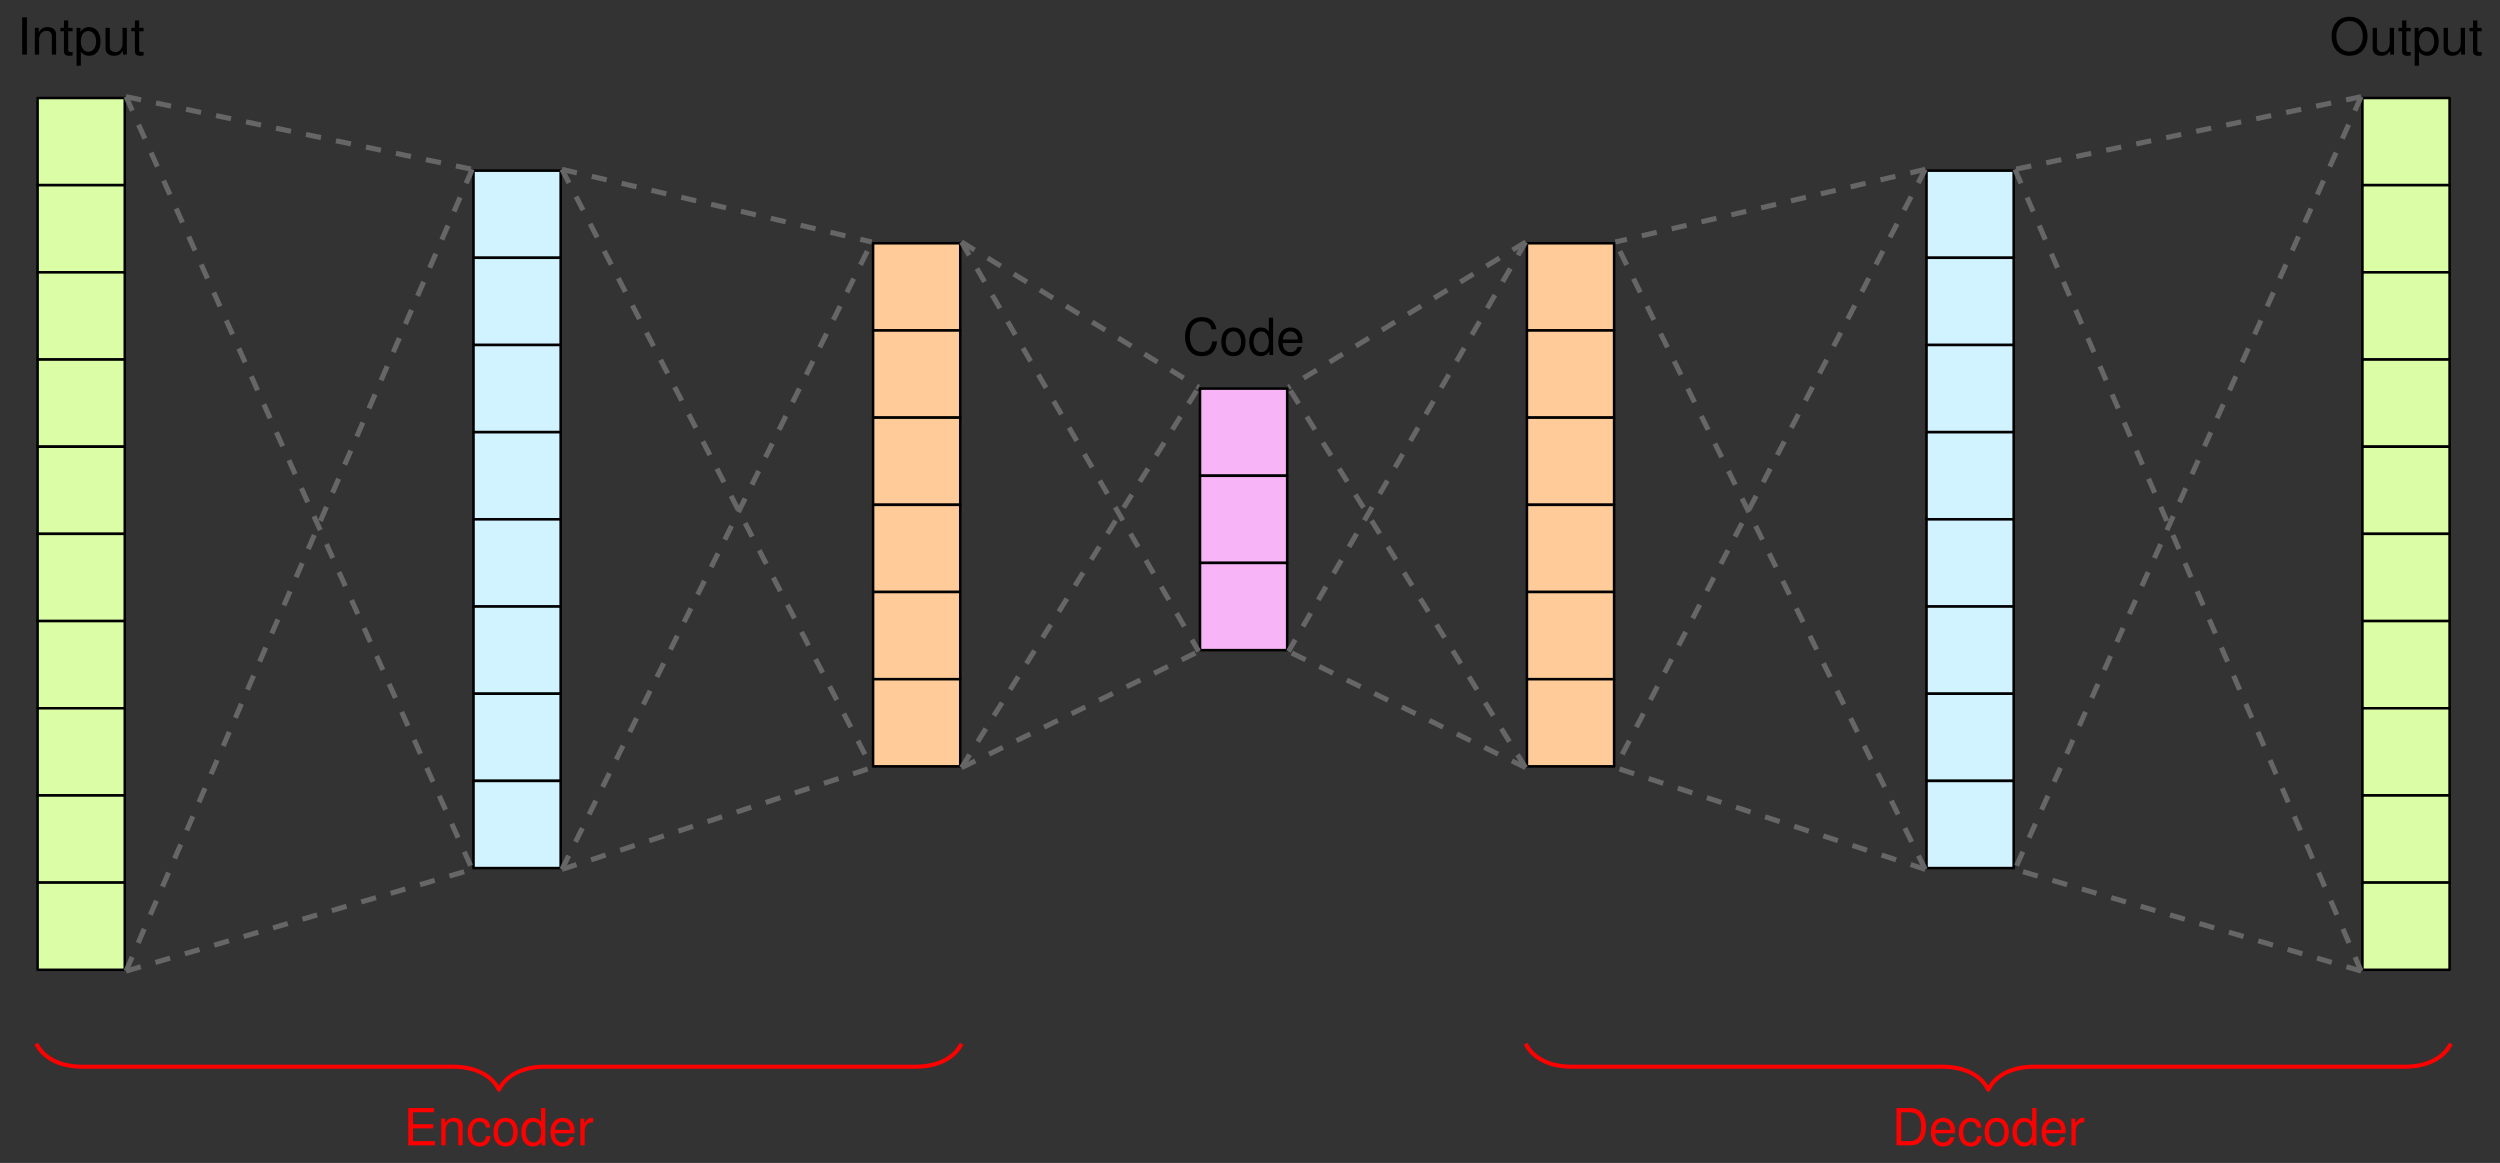 <?xml version="1.0" encoding="UTF-8" standalone="no"?>
<!-- Created with Inkscape (http://www.inkscape.org/) -->

<svg
   version="1.1"
   id="svg1"
   width="650.135"
   height="302.425"
   viewBox="0 0 650.135 302.425"
   xmlns="http://www.w3.org/2000/svg"
   xmlns:svg="http://www.w3.org/2000/svg">
  <rect x="0" y="0" width="650.135" height="302.425" fill="#333333" stroke="none"/>
  <defs
     id="defs1" />
  <g
     id="g1">
    <path
       id="path1"
       d="M 8.504,-25.512 H 25.512 V -8.504 H 8.504 Z"
       style="fill:#f7b4f7;fill-opacity:1;fill-rule:nonzero;stroke:#000000;stroke-width:0.498;stroke-linecap:butt;stroke-linejoin:round;stroke-miterlimit:10;stroke-dasharray:none;stroke-opacity:1"
       transform="matrix(1.333,0,0,-1.333,300.729,89.717)" />
    <path
       id="path2"
       d="M 8.504,-42.52 H 25.512 v 17.008 H 8.504 Z"
       style="fill:#f7b4f7;fill-opacity:1;fill-rule:nonzero;stroke:#000000;stroke-width:0.498;stroke-linecap:butt;stroke-linejoin:round;stroke-miterlimit:10;stroke-dasharray:none;stroke-opacity:1"
       transform="matrix(1.333,0,0,-1.333,300.729,89.717)" />
    <path
       id="path3"
       d="M 8.504,-59.528 H 25.512 V -42.52 H 8.504 Z"
       style="fill:#f7b4f7;fill-opacity:1;fill-rule:nonzero;stroke:#000000;stroke-width:0.498;stroke-linecap:butt;stroke-linejoin:round;stroke-miterlimit:10;stroke-dasharray:none;stroke-opacity:1"
       transform="matrix(1.333,0,0,-1.333,300.729,89.717)" />
    <path
       id="path4"
       d="M 72.284,2.835 H 89.292 V 19.843 H 72.284 Z"
       style="fill:#ffcc99;fill-opacity:1;fill-rule:nonzero;stroke:#000000;stroke-width:0.498;stroke-linecap:butt;stroke-linejoin:round;stroke-miterlimit:10;stroke-dasharray:none;stroke-opacity:1"
       transform="matrix(1.333,0,0,-1.333,300.729,89.717)" />
    <path
       id="path5"
       d="M 72.284,-14.173 H 89.292 V 2.835 H 72.284 Z"
       style="fill:#ffcc99;fill-opacity:1;fill-rule:nonzero;stroke:#000000;stroke-width:0.498;stroke-linecap:butt;stroke-linejoin:round;stroke-miterlimit:10;stroke-dasharray:none;stroke-opacity:1"
       transform="matrix(1.333,0,0,-1.333,300.729,89.717)" />
    <path
       id="path6"
       d="M 72.284,-31.181 H 89.292 V -14.173 H 72.284 Z"
       style="fill:#ffcc99;fill-opacity:1;fill-rule:nonzero;stroke:#000000;stroke-width:0.498;stroke-linecap:butt;stroke-linejoin:round;stroke-miterlimit:10;stroke-dasharray:none;stroke-opacity:1"
       transform="matrix(1.333,0,0,-1.333,300.729,89.717)" />
    <path
       id="path7"
       d="m 72.284,-48.19 h 17.008 v 17.008 H 72.284 Z"
       style="fill:#ffcc99;fill-opacity:1;fill-rule:nonzero;stroke:#000000;stroke-width:0.498;stroke-linecap:butt;stroke-linejoin:round;stroke-miterlimit:10;stroke-dasharray:none;stroke-opacity:1"
       transform="matrix(1.333,0,0,-1.333,300.729,89.717)" />
    <path
       id="path8"
       d="m 72.284,-65.198 h 17.008 v 17.008 H 72.284 Z"
       style="fill:#ffcc99;fill-opacity:1;fill-rule:nonzero;stroke:#000000;stroke-width:0.498;stroke-linecap:butt;stroke-linejoin:round;stroke-miterlimit:10;stroke-dasharray:none;stroke-opacity:1"
       transform="matrix(1.333,0,0,-1.333,300.729,89.717)" />
    <path
       id="path9"
       d="m 72.284,-82.206 h 17.008 v 17.008 H 72.284 Z"
       style="fill:#ffcc99;fill-opacity:1;fill-rule:nonzero;stroke:#000000;stroke-width:0.498;stroke-linecap:butt;stroke-linejoin:round;stroke-miterlimit:10;stroke-dasharray:none;stroke-opacity:1"
       transform="matrix(1.333,0,0,-1.333,300.729,89.717)" />
    <path
       id="path10"
       d="m 150.238,17.008 h 17.008 v 17.008 h -17.008 z"
       style="fill:#d1f3ff;fill-opacity:1;fill-rule:nonzero;stroke:#000000;stroke-width:0.498;stroke-linecap:butt;stroke-linejoin:round;stroke-miterlimit:10;stroke-dasharray:none;stroke-opacity:1"
       transform="matrix(1.333,0,0,-1.333,300.729,89.717)" />
    <path
       id="path11"
       d="m 150.238,0 h 17.008 v 17.008 h -17.008 z"
       style="fill:#d1f3ff;fill-opacity:1;fill-rule:nonzero;stroke:#000000;stroke-width:0.498;stroke-linecap:butt;stroke-linejoin:round;stroke-miterlimit:10;stroke-dasharray:none;stroke-opacity:1"
       transform="matrix(1.333,0,0,-1.333,300.729,89.717)" />
    <path
       id="path12"
       d="m 150.238,-17.008 h 17.008 V 0 h -17.008 z"
       style="fill:#d1f3ff;fill-opacity:1;fill-rule:nonzero;stroke:#000000;stroke-width:0.498;stroke-linecap:butt;stroke-linejoin:round;stroke-miterlimit:10;stroke-dasharray:none;stroke-opacity:1"
       transform="matrix(1.333,0,0,-1.333,300.729,89.717)" />
    <path
       id="path13"
       d="m 150.238,-34.016 h 17.008 v 17.008 h -17.008 z"
       style="fill:#d1f3ff;fill-opacity:1;fill-rule:nonzero;stroke:#000000;stroke-width:0.498;stroke-linecap:butt;stroke-linejoin:round;stroke-miterlimit:10;stroke-dasharray:none;stroke-opacity:1"
       transform="matrix(1.333,0,0,-1.333,300.729,89.717)" />
    <path
       id="path14"
       d="m 150.238,-51.024 h 17.008 v 17.008 h -17.008 z"
       style="fill:#d1f3ff;fill-opacity:1;fill-rule:nonzero;stroke:#000000;stroke-width:0.498;stroke-linecap:butt;stroke-linejoin:round;stroke-miterlimit:10;stroke-dasharray:none;stroke-opacity:1"
       transform="matrix(1.333,0,0,-1.333,300.729,89.717)" />
    <path
       id="path15"
       d="m 150.238,-68.032 h 17.008 v 17.008 h -17.008 z"
       style="fill:#d1f3ff;fill-opacity:1;fill-rule:nonzero;stroke:#000000;stroke-width:0.498;stroke-linecap:butt;stroke-linejoin:round;stroke-miterlimit:10;stroke-dasharray:none;stroke-opacity:1"
       transform="matrix(1.333,0,0,-1.333,300.729,89.717)" />
    <path
       id="path16"
       d="m 150.238,-85.04 h 17.008 v 17.008 h -17.008 z"
       style="fill:#d1f3ff;fill-opacity:1;fill-rule:nonzero;stroke:#000000;stroke-width:0.498;stroke-linecap:butt;stroke-linejoin:round;stroke-miterlimit:10;stroke-dasharray:none;stroke-opacity:1"
       transform="matrix(1.333,0,0,-1.333,300.729,89.717)" />
    <path
       id="path17"
       d="m 150.238,-102.048 h 17.008 v 17.008 h -17.008 z"
       style="fill:#d1f3ff;fill-opacity:1;fill-rule:nonzero;stroke:#000000;stroke-width:0.498;stroke-linecap:butt;stroke-linejoin:round;stroke-miterlimit:10;stroke-dasharray:none;stroke-opacity:1"
       transform="matrix(1.333,0,0,-1.333,300.729,89.717)" />
    <path
       id="path18"
       d="m 235.279,31.181 h 17.008 v 17.008 h -17.008 z"
       style="fill:#dbfda6;fill-opacity:1;fill-rule:nonzero;stroke:#000000;stroke-width:0.498;stroke-linecap:butt;stroke-linejoin:round;stroke-miterlimit:10;stroke-dasharray:none;stroke-opacity:1"
       transform="matrix(1.333,0,0,-1.333,300.729,89.717)" />
    <path
       id="path19"
       d="m 235.279,14.173 h 17.008 v 17.008 h -17.008 z"
       style="fill:#dbfda6;fill-opacity:1;fill-rule:nonzero;stroke:#000000;stroke-width:0.498;stroke-linecap:butt;stroke-linejoin:round;stroke-miterlimit:10;stroke-dasharray:none;stroke-opacity:1"
       transform="matrix(1.333,0,0,-1.333,300.729,89.717)" />
    <path
       id="path20"
       d="m 235.279,-2.835 h 17.008 v 17.008 h -17.008 z"
       style="fill:#dbfda6;fill-opacity:1;fill-rule:nonzero;stroke:#000000;stroke-width:0.498;stroke-linecap:butt;stroke-linejoin:round;stroke-miterlimit:10;stroke-dasharray:none;stroke-opacity:1"
       transform="matrix(1.333,0,0,-1.333,300.729,89.717)" />
    <path
       id="path21"
       d="m 235.279,-19.843 h 17.008 v 17.008 h -17.008 z"
       style="fill:#dbfda6;fill-opacity:1;fill-rule:nonzero;stroke:#000000;stroke-width:0.498;stroke-linecap:butt;stroke-linejoin:round;stroke-miterlimit:10;stroke-dasharray:none;stroke-opacity:1"
       transform="matrix(1.333,0,0,-1.333,300.729,89.717)" />
    <path
       id="path22"
       d="m 235.279,-36.851 h 17.008 v 17.008 h -17.008 z"
       style="fill:#dbfda6;fill-opacity:1;fill-rule:nonzero;stroke:#000000;stroke-width:0.498;stroke-linecap:butt;stroke-linejoin:round;stroke-miterlimit:10;stroke-dasharray:none;stroke-opacity:1"
       transform="matrix(1.333,0,0,-1.333,300.729,89.717)" />
    <path
       id="path23"
       d="m 235.279,-53.859 h 17.008 v 17.008 h -17.008 z"
       style="fill:#dbfda6;fill-opacity:1;fill-rule:nonzero;stroke:#000000;stroke-width:0.498;stroke-linecap:butt;stroke-linejoin:round;stroke-miterlimit:10;stroke-dasharray:none;stroke-opacity:1"
       transform="matrix(1.333,0,0,-1.333,300.729,89.717)" />
    <path
       id="path24"
       d="m 235.279,-70.867 h 17.008 v 17.008 h -17.008 z"
       style="fill:#dbfda6;fill-opacity:1;fill-rule:nonzero;stroke:#000000;stroke-width:0.498;stroke-linecap:butt;stroke-linejoin:round;stroke-miterlimit:10;stroke-dasharray:none;stroke-opacity:1"
       transform="matrix(1.333,0,0,-1.333,300.729,89.717)" />
    <path
       id="path25"
       d="m 235.279,-87.875 h 17.008 v 17.008 h -17.008 z"
       style="fill:#dbfda6;fill-opacity:1;fill-rule:nonzero;stroke:#000000;stroke-width:0.498;stroke-linecap:butt;stroke-linejoin:round;stroke-miterlimit:10;stroke-dasharray:none;stroke-opacity:1"
       transform="matrix(1.333,0,0,-1.333,300.729,89.717)" />
    <path
       id="path26"
       d="m 235.279,-104.883 h 17.008 v 17.008 h -17.008 z"
       style="fill:#dbfda6;fill-opacity:1;fill-rule:nonzero;stroke:#000000;stroke-width:0.498;stroke-linecap:butt;stroke-linejoin:round;stroke-miterlimit:10;stroke-dasharray:none;stroke-opacity:1"
       transform="matrix(1.333,0,0,-1.333,300.729,89.717)" />
    <path
       id="path27"
       d="m 235.279,-121.891 h 17.008 v 17.008 h -17.008 z"
       style="fill:#dbfda6;fill-opacity:1;fill-rule:nonzero;stroke:#000000;stroke-width:0.498;stroke-linecap:butt;stroke-linejoin:round;stroke-miterlimit:10;stroke-dasharray:none;stroke-opacity:1"
       transform="matrix(1.333,0,0,-1.333,300.729,89.717)" />
    <path
       id="path28"
       d="M -55.276,2.835 H -38.268 V 19.843 H -55.276 Z"
       style="fill:#ffcc99;fill-opacity:1;fill-rule:nonzero;stroke:#000000;stroke-width:0.498;stroke-linecap:butt;stroke-linejoin:round;stroke-miterlimit:10;stroke-dasharray:none;stroke-opacity:1"
       transform="matrix(1.333,0,0,-1.333,300.729,89.717)" />
    <path
       id="path29"
       d="M -55.276,-14.173 H -38.268 V 2.835 h -17.008 z"
       style="fill:#ffcc99;fill-opacity:1;fill-rule:nonzero;stroke:#000000;stroke-width:0.498;stroke-linecap:butt;stroke-linejoin:round;stroke-miterlimit:10;stroke-dasharray:none;stroke-opacity:1"
       transform="matrix(1.333,0,0,-1.333,300.729,89.717)" />
    <path
       id="path30"
       d="M -55.276,-31.181 H -38.268 V -14.173 H -55.276 Z"
       style="fill:#ffcc99;fill-opacity:1;fill-rule:nonzero;stroke:#000000;stroke-width:0.498;stroke-linecap:butt;stroke-linejoin:round;stroke-miterlimit:10;stroke-dasharray:none;stroke-opacity:1"
       transform="matrix(1.333,0,0,-1.333,300.729,89.717)" />
    <path
       id="path31"
       d="m -55.276,-48.19 h 17.008 v 17.008 h -17.008 z"
       style="fill:#ffcc99;fill-opacity:1;fill-rule:nonzero;stroke:#000000;stroke-width:0.498;stroke-linecap:butt;stroke-linejoin:round;stroke-miterlimit:10;stroke-dasharray:none;stroke-opacity:1"
       transform="matrix(1.333,0,0,-1.333,300.729,89.717)" />
    <path
       id="path32"
       d="m -55.276,-65.198 h 17.008 v 17.008 h -17.008 z"
       style="fill:#ffcc99;fill-opacity:1;fill-rule:nonzero;stroke:#000000;stroke-width:0.498;stroke-linecap:butt;stroke-linejoin:round;stroke-miterlimit:10;stroke-dasharray:none;stroke-opacity:1"
       transform="matrix(1.333,0,0,-1.333,300.729,89.717)" />
    <path
       id="path33"
       d="m -55.276,-82.206 h 17.008 v 17.008 h -17.008 z"
       style="fill:#ffcc99;fill-opacity:1;fill-rule:nonzero;stroke:#000000;stroke-width:0.498;stroke-linecap:butt;stroke-linejoin:round;stroke-miterlimit:10;stroke-dasharray:none;stroke-opacity:1"
       transform="matrix(1.333,0,0,-1.333,300.729,89.717)" />
    <path
       id="path34"
       d="m -133.23,17.008 h 17.008 V 34.016 H -133.23 Z"
       style="fill:#d1f3ff;fill-opacity:1;fill-rule:nonzero;stroke:#000000;stroke-width:0.498;stroke-linecap:butt;stroke-linejoin:round;stroke-miterlimit:10;stroke-dasharray:none;stroke-opacity:1"
       transform="matrix(1.333,0,0,-1.333,300.729,89.717)" />
    <path
       id="path35"
       d="m -133.23,0 h 17.008 V 17.008 H -133.23 Z"
       style="fill:#d1f3ff;fill-opacity:1;fill-rule:nonzero;stroke:#000000;stroke-width:0.498;stroke-linecap:butt;stroke-linejoin:round;stroke-miterlimit:10;stroke-dasharray:none;stroke-opacity:1"
       transform="matrix(1.333,0,0,-1.333,300.729,89.717)" />
    <path
       id="path36"
       d="m -133.23,-17.008 h 17.008 V 0 H -133.23 Z"
       style="fill:#d1f3ff;fill-opacity:1;fill-rule:nonzero;stroke:#000000;stroke-width:0.498;stroke-linecap:butt;stroke-linejoin:round;stroke-miterlimit:10;stroke-dasharray:none;stroke-opacity:1"
       transform="matrix(1.333,0,0,-1.333,300.729,89.717)" />
    <path
       id="path37"
       d="m -133.23,-34.016 h 17.008 v 17.008 H -133.23 Z"
       style="fill:#d1f3ff;fill-opacity:1;fill-rule:nonzero;stroke:#000000;stroke-width:0.498;stroke-linecap:butt;stroke-linejoin:round;stroke-miterlimit:10;stroke-dasharray:none;stroke-opacity:1"
       transform="matrix(1.333,0,0,-1.333,300.729,89.717)" />
    <path
       id="path38"
       d="m -133.23,-51.024 h 17.008 v 17.008 H -133.23 Z"
       style="fill:#d1f3ff;fill-opacity:1;fill-rule:nonzero;stroke:#000000;stroke-width:0.498;stroke-linecap:butt;stroke-linejoin:round;stroke-miterlimit:10;stroke-dasharray:none;stroke-opacity:1"
       transform="matrix(1.333,0,0,-1.333,300.729,89.717)" />
    <path
       id="path39"
       d="m -133.23,-68.032 h 17.008 v 17.008 H -133.23 Z"
       style="fill:#d1f3ff;fill-opacity:1;fill-rule:nonzero;stroke:#000000;stroke-width:0.498;stroke-linecap:butt;stroke-linejoin:round;stroke-miterlimit:10;stroke-dasharray:none;stroke-opacity:1"
       transform="matrix(1.333,0,0,-1.333,300.729,89.717)" />
    <path
       id="path40"
       d="m -133.23,-85.04 h 17.008 v 17.008 H -133.23 Z"
       style="fill:#d1f3ff;fill-opacity:1;fill-rule:nonzero;stroke:#000000;stroke-width:0.498;stroke-linecap:butt;stroke-linejoin:round;stroke-miterlimit:10;stroke-dasharray:none;stroke-opacity:1"
       transform="matrix(1.333,0,0,-1.333,300.729,89.717)" />
    <path
       id="path41"
       d="m -133.23,-102.048 h 17.008 V -85.04 H -133.23 Z"
       style="fill:#d1f3ff;fill-opacity:1;fill-rule:nonzero;stroke:#000000;stroke-width:0.498;stroke-linecap:butt;stroke-linejoin:round;stroke-miterlimit:10;stroke-dasharray:none;stroke-opacity:1"
       transform="matrix(1.333,0,0,-1.333,300.729,89.717)" />
    <path
       id="path42"
       d="m -218.27,31.181 h 17.008 v 17.008 h -17.008 z"
       style="fill:#dbfda6;fill-opacity:1;fill-rule:nonzero;stroke:#000000;stroke-width:0.498;stroke-linecap:butt;stroke-linejoin:round;stroke-miterlimit:10;stroke-dasharray:none;stroke-opacity:1"
       transform="matrix(1.333,0,0,-1.333,300.729,89.717)" />
    <path
       id="path43"
       d="m -218.27,14.173 h 17.008 v 17.008 h -17.008 z"
       style="fill:#dbfda6;fill-opacity:1;fill-rule:nonzero;stroke:#000000;stroke-width:0.498;stroke-linecap:butt;stroke-linejoin:round;stroke-miterlimit:10;stroke-dasharray:none;stroke-opacity:1"
       transform="matrix(1.333,0,0,-1.333,300.729,89.717)" />
    <path
       id="path44"
       d="m -218.27,-2.835 h 17.008 v 17.008 h -17.008 z"
       style="fill:#dbfda6;fill-opacity:1;fill-rule:nonzero;stroke:#000000;stroke-width:0.498;stroke-linecap:butt;stroke-linejoin:round;stroke-miterlimit:10;stroke-dasharray:none;stroke-opacity:1"
       transform="matrix(1.333,0,0,-1.333,300.729,89.717)" />
    <path
       id="path45"
       d="m -218.27,-19.843 h 17.008 v 17.008 h -17.008 z"
       style="fill:#dbfda6;fill-opacity:1;fill-rule:nonzero;stroke:#000000;stroke-width:0.498;stroke-linecap:butt;stroke-linejoin:round;stroke-miterlimit:10;stroke-dasharray:none;stroke-opacity:1"
       transform="matrix(1.333,0,0,-1.333,300.729,89.717)" />
    <path
       id="path46"
       d="m -218.27,-36.851 h 17.008 v 17.008 h -17.008 z"
       style="fill:#dbfda6;fill-opacity:1;fill-rule:nonzero;stroke:#000000;stroke-width:0.498;stroke-linecap:butt;stroke-linejoin:round;stroke-miterlimit:10;stroke-dasharray:none;stroke-opacity:1"
       transform="matrix(1.333,0,0,-1.333,300.729,89.717)" />
    <path
       id="path47"
       d="m -218.27,-53.859 h 17.008 v 17.008 h -17.008 z"
       style="fill:#dbfda6;fill-opacity:1;fill-rule:nonzero;stroke:#000000;stroke-width:0.498;stroke-linecap:butt;stroke-linejoin:round;stroke-miterlimit:10;stroke-dasharray:none;stroke-opacity:1"
       transform="matrix(1.333,0,0,-1.333,300.729,89.717)" />
    <path
       id="path48"
       d="m -218.27,-70.867 h 17.008 v 17.008 h -17.008 z"
       style="fill:#dbfda6;fill-opacity:1;fill-rule:nonzero;stroke:#000000;stroke-width:0.498;stroke-linecap:butt;stroke-linejoin:round;stroke-miterlimit:10;stroke-dasharray:none;stroke-opacity:1"
       transform="matrix(1.333,0,0,-1.333,300.729,89.717)" />
    <path
       id="path49"
       d="m -218.27,-87.875 h 17.008 v 17.008 h -17.008 z"
       style="fill:#dbfda6;fill-opacity:1;fill-rule:nonzero;stroke:#000000;stroke-width:0.498;stroke-linecap:butt;stroke-linejoin:round;stroke-miterlimit:10;stroke-dasharray:none;stroke-opacity:1"
       transform="matrix(1.333,0,0,-1.333,300.729,89.717)" />
    <path
       id="path50"
       d="m -218.27,-104.883 h 17.008 v 17.008 h -17.008 z"
       style="fill:#dbfda6;fill-opacity:1;fill-rule:nonzero;stroke:#000000;stroke-width:0.498;stroke-linecap:butt;stroke-linejoin:round;stroke-miterlimit:10;stroke-dasharray:none;stroke-opacity:1"
       transform="matrix(1.333,0,0,-1.333,300.729,89.717)" />
    <path
       id="path51"
       d="m -218.27,-121.891 h 17.008 v 17.008 h -17.008 z"
       style="fill:#dbfda6;fill-opacity:1;fill-rule:nonzero;stroke:#000000;stroke-width:0.498;stroke-linecap:butt;stroke-linejoin:round;stroke-miterlimit:10;stroke-dasharray:none;stroke-opacity:1"
       transform="matrix(1.333,0,0,-1.333,300.729,89.717)" />
    <path
       id="path52"
       d="M 6.599,-5.015 C 6.306,-6.609 5.392,-7.382 3.798,-7.382 c -0.973,0 -1.77,0.305 -2.297,0.902 -0.668,0.727 -1.02,1.758 -1.02,2.93 0,1.195 0.363,2.227 1.055,2.93 0.562,0.586 1.277,0.855 2.215,0.855 1.781,0 2.777,-0.961 2.988,-2.883 H 5.79 c -0.082,0.492 -0.176,0.832 -0.328,1.125 -0.305,0.598 -0.914,0.938 -1.699,0.938 -1.441,0 -2.355,-1.16 -2.355,-2.965 0,-1.863 0.879,-3.012 2.285,-3.012 0.586,0 1.125,0.176 1.43,0.457 0.27,0.246 0.422,0.562 0.527,1.09 z m 3.302,-0.352 c -1.465,0 -2.344,1.043 -2.344,2.801 0,1.746 0.867,2.801 2.355,2.801 1.465,0 2.367,-1.055 2.367,-2.766 0,-1.805 -0.867,-2.836 -2.379,-2.836 z M 9.912,-4.605 c 0.938,0 1.5,0.773 1.5,2.062 0,1.23 -0.586,2.004 -1.5,2.004 -0.926,0 -1.488,-0.762 -1.488,-2.027 0,-1.254 0.562,-2.039 1.488,-2.039 z M 17.664,-7.265 h -0.832 v 2.707 c -0.352,-0.527 -0.902,-0.809 -1.605,-0.809 -1.348,0 -2.238,1.078 -2.238,2.742 0,1.77 0.867,2.859 2.273,2.859 0.715,0 1.219,-0.27 1.664,-0.926 V 3.75e-4 h 0.738 z m -2.297,2.672 c 0.902,0 1.465,0.797 1.465,2.039 0,1.207 -0.574,2.004 -1.453,2.004 -0.914,0 -1.523,-0.809 -1.523,-2.016 0,-1.219 0.609,-2.027 1.512,-2.027 z m 8.013,2.262 c 0,-0.797 -0.059,-1.277 -0.211,-1.664 -0.34,-0.855 -1.137,-1.371 -2.109,-1.371 -1.453,0 -2.391,1.113 -2.391,2.824 0,1.711 0.902,2.777 2.367,2.777 1.195,0 2.027,-0.68 2.238,-1.816 h -0.844 c -0.223,0.68 -0.691,1.043 -1.359,1.043 -0.527,0 -0.973,-0.234 -1.254,-0.68 -0.199,-0.293 -0.27,-0.598 -0.281,-1.113 z m -3.82,-0.68 c 0.07,-0.961 0.656,-1.594 1.488,-1.594 0.82,0 1.441,0.68 1.441,1.535 0,0.023 0,0.047 0,0.059 z m 0,0"
       style="fill:#000000;fill-opacity:1;fill-rule:nonzero;stroke:none"
       aria-label="Code"
       transform="matrix(1.333,0,0,1.333,307.533,92.312)" />
    <path
       id="path53"
       d="m 3.88,-7.381 c -2.086,0 -3.504,1.535 -3.504,3.809 0,2.273 1.418,3.809 3.516,3.809 0.867,0 1.652,-0.27 2.25,-0.773 0.785,-0.668 1.254,-1.793 1.254,-2.977 0,-2.344 -1.383,-3.867 -3.516,-3.867 z m 0,0.82 c 1.57,0 2.59,1.195 2.59,3.023 0,1.758 -1.055,2.953 -2.578,2.953 -1.547,0 -2.59,-1.195 -2.59,-2.988 0,-1.793 1.043,-2.988 2.578,-2.988 z M 12.555,0.001 V -5.213 h -0.832 v 2.953 c 0,1.066 -0.551,1.758 -1.418,1.758 -0.656,0 -1.078,-0.398 -1.078,-1.02 V -5.213 H 8.395 v 4.02 c 0,0.867 0.656,1.43 1.664,1.43 0.773,0 1.254,-0.27 1.746,-0.961 v 0.727 z m 3.267,-5.215 h -0.855 v -1.441 h -0.832 v 1.441 h -0.703 v 0.668 h 0.703 v 3.949 c 0,0.527 0.363,0.832 1.008,0.832 0.199,0 0.398,-0.023 0.68,-0.07 v -0.703 c -0.105,0.035 -0.234,0.035 -0.398,0.035 -0.363,0 -0.457,-0.094 -0.457,-0.457 V -4.545 h 0.855 z m 0.776,7.383 h 0.832 v -2.719 c 0.445,0.539 0.926,0.785 1.605,0.785 1.348,0 2.238,-1.09 2.238,-2.754 0,-1.758 -0.867,-2.848 -2.25,-2.848 -0.703,0 -1.266,0.316 -1.664,0.938 v -0.785 h -0.762 z m 2.285,-6.762 c 0.926,0 1.523,0.809 1.523,2.051 0,1.184 -0.609,1.992 -1.523,1.992 -0.867,0 -1.453,-0.797 -1.453,-2.016 0,-1.23 0.586,-2.027 1.453,-2.027 z m 7.521,4.594 V -5.213 h -0.832 v 2.953 c 0,1.066 -0.551,1.758 -1.418,1.758 -0.656,0 -1.078,-0.398 -1.078,-1.02 v -3.691 h -0.832 v 4.02 c 0,0.867 0.656,1.43 1.664,1.43 0.773,0 1.254,-0.27 1.746,-0.961 v 0.727 z M 29.67,-5.213 H 28.814 v -1.441 h -0.832 v 1.441 h -0.703 v 0.668 h 0.703 v 3.949 c 0,0.527 0.363,0.832 1.008,0.832 0.199,0 0.398,-0.023 0.68,-0.07 v -0.703 c -0.105,0.035 -0.234,0.035 -0.398,0.035 -0.363,0 -0.457,-0.094 -0.457,-0.457 V -4.545 h 0.855 z m 0,0"
       style="fill:#000000;fill-opacity:1;fill-rule:nonzero;stroke:none"
       aria-label="Output"
       transform="matrix(1.333,0,0,1.333,605.831,14.197)" />
    <path
       id="path54"
       d="M 1.935,-7.264 H 0.997 V 0.001 H 1.935 Z m 1.538,2.051 V 0.001 H 4.305 V -2.881 c 0,-1.066 0.562,-1.758 1.418,-1.758 0.656,0 1.066,0.398 1.066,1.02 V 0.001 H 7.621 V -3.948 c 0,-0.867 -0.645,-1.418 -1.652,-1.418 -0.773,0 -1.277,0.293 -1.734,1.02 v -0.867 z m 7.368,0 H 9.986 V -6.655 H 9.154 v 1.441 h -0.703 v 0.668 h 0.703 v 3.949 c 0,0.527 0.363,0.832 1.008,0.832 0.199,0 0.398,-0.023 0.68,-0.07 v -0.703 c -0.105,0.035 -0.234,0.035 -0.398,0.035 -0.363,0 -0.457,-0.094 -0.457,-0.457 V -4.545 h 0.855 z m 0.776,7.383 h 0.832 v -2.719 c 0.445,0.539 0.926,0.785 1.605,0.785 1.348,0 2.238,-1.09 2.238,-2.754 0,-1.758 -0.867,-2.848 -2.25,-2.848 -0.703,0 -1.266,0.316 -1.664,0.938 v -0.785 h -0.762 z m 2.285,-6.762 c 0.926,0 1.523,0.809 1.523,2.051 0,1.184 -0.609,1.992 -1.523,1.992 -0.867,0 -1.453,-0.797 -1.453,-2.016 0,-1.23 0.586,-2.027 1.453,-2.027 z m 7.521,4.594 V -5.213 h -0.832 v 2.953 c 0,1.066 -0.551,1.758 -1.418,1.758 -0.656,0 -1.078,-0.398 -1.078,-1.02 v -3.691 h -0.832 v 4.02 c 0,0.867 0.656,1.43 1.664,1.43 0.773,0 1.254,-0.27 1.746,-0.961 v 0.727 z m 3.264,-5.215 h -0.855 v -1.441 h -0.832 v 1.441 h -0.703 v 0.668 h 0.703 v 3.949 c 0,0.527 0.363,0.832 1.008,0.832 0.199,0 0.398,-0.023 0.68,-0.07 v -0.703 c -0.105,0.035 -0.234,0.035 -0.398,0.035 -0.363,0 -0.457,-0.094 -0.457,-0.457 V -4.545 h 0.855 z m 0,0"
       style="fill:#000000;fill-opacity:1;fill-rule:nonzero;stroke:none"
       aria-label="Intput"
       transform="matrix(1.333,0,0,1.333,4.428,14.197)" />
    <path
       id="path55"
       d="m -201.013,48.439 67.534,-14.173"
       style="fill:none;stroke:#666666;stroke-width:0.996;stroke-linecap:butt;stroke-linejoin:round;stroke-miterlimit:10;stroke-dasharray:2.989, 2.989;stroke-dashoffset:0;stroke-opacity:1"
       transform="matrix(1.333,0,0,-1.333,300.729,89.717)" />
    <path
       id="path56"
       d="m -201.013,-122.14 67.534,19.843"
       style="fill:none;stroke:#666666;stroke-width:0.996;stroke-linecap:butt;stroke-linejoin:round;stroke-miterlimit:10;stroke-dasharray:2.989, 2.989;stroke-dashoffset:0;stroke-opacity:1"
       transform="matrix(1.333,0,0,-1.333,300.729,89.717)" />
    <path
       id="path57"
       d="m -201.013,48.439 67.534,-150.736"
       style="fill:none;stroke:#666666;stroke-width:0.996;stroke-linecap:butt;stroke-linejoin:round;stroke-miterlimit:10;stroke-dasharray:2.989, 2.989;stroke-dashoffset:0;stroke-opacity:1"
       transform="matrix(1.333,0,0,-1.333,300.729,89.717)" />
    <path
       id="path58"
       d="m -201.013,-122.14 67.534,156.405"
       style="fill:none;stroke:#666666;stroke-width:0.996;stroke-linecap:butt;stroke-linejoin:round;stroke-miterlimit:10;stroke-dasharray:2.989, 2.989;stroke-dashoffset:0;stroke-opacity:1"
       transform="matrix(1.333,0,0,-1.333,300.729,89.717)" />
    <path
       id="path59"
       d="m -115.973,34.265 60.448,-14.173"
       style="fill:none;stroke:#666666;stroke-width:0.996;stroke-linecap:butt;stroke-linejoin:round;stroke-miterlimit:10;stroke-dasharray:2.989, 2.989;stroke-dashoffset:0;stroke-opacity:1"
       transform="matrix(1.333,0,0,-1.333,300.729,89.717)" />
    <path
       id="path60"
       d="m -115.973,-102.298 60.448,19.843"
       style="fill:none;stroke:#666666;stroke-width:0.996;stroke-linecap:butt;stroke-linejoin:round;stroke-miterlimit:10;stroke-dasharray:2.989, 2.989;stroke-dashoffset:0;stroke-opacity:1"
       transform="matrix(1.333,0,0,-1.333,300.729,89.717)" />
    <path
       id="path61"
       d="M -115.973,34.265 -55.525,-82.455"
       style="fill:none;stroke:#666666;stroke-width:0.996;stroke-linecap:butt;stroke-linejoin:round;stroke-miterlimit:10;stroke-dasharray:2.989, 2.989;stroke-dashoffset:0;stroke-opacity:1"
       transform="matrix(1.333,0,0,-1.333,300.729,89.717)" />
    <path
       id="path62"
       d="M -115.973,-102.298 -55.525,20.092"
       style="fill:none;stroke:#666666;stroke-width:0.996;stroke-linecap:butt;stroke-linejoin:round;stroke-miterlimit:10;stroke-dasharray:2.989, 2.989;stroke-dashoffset:0;stroke-opacity:1"
       transform="matrix(1.333,0,0,-1.333,300.729,89.717)" />
    <path
       id="path63"
       d="M -38.019,20.092 8.255,-8.255"
       style="fill:none;stroke:#666666;stroke-width:0.996;stroke-linecap:butt;stroke-linejoin:round;stroke-miterlimit:10;stroke-dasharray:2.989, 2.989;stroke-dashoffset:0;stroke-opacity:1"
       transform="matrix(1.333,0,0,-1.333,300.729,89.717)" />
    <path
       id="path64"
       d="M -38.019,-82.455 8.255,-59.777"
       style="fill:none;stroke:#666666;stroke-width:0.996;stroke-linecap:butt;stroke-linejoin:round;stroke-miterlimit:10;stroke-dasharray:2.989, 2.989;stroke-dashoffset:0;stroke-opacity:1"
       transform="matrix(1.333,0,0,-1.333,300.729,89.717)" />
    <path
       id="path65"
       d="M -38.019,20.092 8.255,-59.777"
       style="fill:none;stroke:#666666;stroke-width:0.996;stroke-linecap:butt;stroke-linejoin:round;stroke-miterlimit:10;stroke-dasharray:2.989, 2.989;stroke-dashoffset:0;stroke-opacity:1"
       transform="matrix(1.333,0,0,-1.333,300.729,89.717)" />
    <path
       id="path66"
       d="M -38.019,-82.455 8.255,-8.255"
       style="fill:none;stroke:#666666;stroke-width:0.996;stroke-linecap:butt;stroke-linejoin:round;stroke-miterlimit:10;stroke-dasharray:2.989, 2.989;stroke-dashoffset:0;stroke-opacity:1"
       transform="matrix(1.333,0,0,-1.333,300.729,89.717)" />
    <path
       id="path67"
       d="M 235.029,48.439 167.495,34.265"
       style="fill:none;stroke:#666666;stroke-width:0.996;stroke-linecap:butt;stroke-linejoin:round;stroke-miterlimit:10;stroke-dasharray:2.989, 2.989;stroke-dashoffset:0;stroke-opacity:1"
       transform="matrix(1.333,0,0,-1.333,300.729,89.717)" />
    <path
       id="path68"
       d="m 235.029,-122.14 -67.534,19.843"
       style="fill:none;stroke:#666666;stroke-width:0.996;stroke-linecap:butt;stroke-linejoin:round;stroke-miterlimit:10;stroke-dasharray:2.989, 2.989;stroke-dashoffset:0;stroke-opacity:1"
       transform="matrix(1.333,0,0,-1.333,300.729,89.717)" />
    <path
       id="path69"
       d="M 235.029,48.439 167.495,-102.298"
       style="fill:none;stroke:#666666;stroke-width:0.996;stroke-linecap:butt;stroke-linejoin:round;stroke-miterlimit:10;stroke-dasharray:2.989, 2.989;stroke-dashoffset:0;stroke-opacity:1"
       transform="matrix(1.333,0,0,-1.333,300.729,89.717)" />
    <path
       id="path70"
       d="M 235.029,-122.14 167.495,34.265"
       style="fill:none;stroke:#666666;stroke-width:0.996;stroke-linecap:butt;stroke-linejoin:round;stroke-miterlimit:10;stroke-dasharray:2.989, 2.989;stroke-dashoffset:0;stroke-opacity:1"
       transform="matrix(1.333,0,0,-1.333,300.729,89.717)" />
    <path
       id="path71"
       d="M 149.989,34.265 89.541,20.092"
       style="fill:none;stroke:#666666;stroke-width:0.996;stroke-linecap:butt;stroke-linejoin:round;stroke-miterlimit:10;stroke-dasharray:2.989, 2.989;stroke-dashoffset:0;stroke-opacity:1"
       transform="matrix(1.333,0,0,-1.333,300.729,89.717)" />
    <path
       id="path72"
       d="M 149.989,-102.298 89.541,-82.455"
       style="fill:none;stroke:#666666;stroke-width:0.996;stroke-linecap:butt;stroke-linejoin:round;stroke-miterlimit:10;stroke-dasharray:2.989, 2.989;stroke-dashoffset:0;stroke-opacity:1"
       transform="matrix(1.333,0,0,-1.333,300.729,89.717)" />
    <path
       id="path73"
       d="M 149.989,34.265 89.541,-82.455"
       style="fill:none;stroke:#666666;stroke-width:0.996;stroke-linecap:butt;stroke-linejoin:round;stroke-miterlimit:10;stroke-dasharray:2.989, 2.989;stroke-dashoffset:0;stroke-opacity:1"
       transform="matrix(1.333,0,0,-1.333,300.729,89.717)" />
    <path
       id="path74"
       d="M 149.989,-102.298 89.541,20.092"
       style="fill:none;stroke:#666666;stroke-width:0.996;stroke-linecap:butt;stroke-linejoin:round;stroke-miterlimit:10;stroke-dasharray:2.989, 2.989;stroke-dashoffset:0;stroke-opacity:1"
       transform="matrix(1.333,0,0,-1.333,300.729,89.717)" />
    <path
       id="path75"
       d="M 72.035,20.092 25.761,-8.255"
       style="fill:none;stroke:#666666;stroke-width:0.996;stroke-linecap:butt;stroke-linejoin:round;stroke-miterlimit:10;stroke-dasharray:2.989, 2.989;stroke-dashoffset:0;stroke-opacity:1"
       transform="matrix(1.333,0,0,-1.333,300.729,89.717)" />
    <path
       id="path76"
       d="M 72.035,-82.455 25.761,-59.777"
       style="fill:none;stroke:#666666;stroke-width:0.996;stroke-linecap:butt;stroke-linejoin:round;stroke-miterlimit:10;stroke-dasharray:2.989, 2.989;stroke-dashoffset:0;stroke-opacity:1"
       transform="matrix(1.333,0,0,-1.333,300.729,89.717)" />
    <path
       id="path77"
       d="M 72.035,20.092 25.761,-59.777"
       style="fill:none;stroke:#666666;stroke-width:0.996;stroke-linecap:butt;stroke-linejoin:round;stroke-miterlimit:10;stroke-dasharray:2.989, 2.989;stroke-dashoffset:0;stroke-opacity:1"
       transform="matrix(1.333,0,0,-1.333,300.729,89.717)" />
    <path
       id="path78"
       d="M 72.035,-82.455 25.761,-8.255"
       style="fill:none;stroke:#666666;stroke-width:0.996;stroke-linecap:butt;stroke-linejoin:round;stroke-miterlimit:10;stroke-dasharray:2.989, 2.989;stroke-dashoffset:0;stroke-opacity:1"
       transform="matrix(1.333,0,0,-1.333,300.729,89.717)" />
    <path
       id="path79"
       d="m -218.519,-136.314 c 1.345,-2.69 4.483,-4.483 8.966,-4.483 h 72.317 c 4.483,0 7.622,-1.793 8.966,-4.483 1.345,2.69 4.483,4.483 8.966,4.483 h 72.317 c 4.483,0 7.622,1.793 8.966,4.483"
       style="fill:none;stroke:#ff0000;stroke-width:0.797;stroke-linecap:butt;stroke-linejoin:round;stroke-miterlimit:10;stroke-dasharray:none;stroke-opacity:1"
       transform="matrix(1.333,0,0,-1.333,300.729,89.717)" />
    <path
       id="path80"
       d="M 1.829,-3.306 H 5.778 V -4.126 H 1.829 V -6.447 H 5.93 V -7.267 H 0.903 v 7.266 H 6.106 V -0.822 H 1.829 Z m 5.52,-1.91 v 5.215 H 8.18 V -2.884 c 0,-1.066 0.562,-1.758 1.418,-1.758 0.656,0 1.066,0.398 1.066,1.02 v 3.621 h 0.832 v -3.949 c 0,-0.867 -0.645,-1.418 -1.652,-1.418 -0.773,0 -1.277,0.293 -1.734,1.02 v -0.867 z m 9.524,1.746 c -0.035,-0.504 -0.141,-0.832 -0.34,-1.125 -0.363,-0.492 -0.996,-0.773 -1.723,-0.773 -1.395,0 -2.32,1.113 -2.32,2.848 0,1.687 0.902,2.754 2.32,2.754 1.242,0 2.027,-0.75 2.121,-2.027 h -0.832 c -0.141,0.832 -0.562,1.254 -1.277,1.254 -0.914,0 -1.465,-0.75 -1.465,-1.98 0,-1.301 0.539,-2.086 1.453,-2.086 0.691,0 1.125,0.41 1.23,1.137 z m 3,-1.898 c -1.465,0 -2.344,1.043 -2.344,2.801 0,1.746 0.867,2.801 2.355,2.801 1.465,0 2.367,-1.055 2.367,-2.766 0,-1.805 -0.867,-2.836 -2.379,-2.836 z m 0.012,0.762 c 0.938,0 1.5,0.773 1.5,2.062 0,1.23 -0.586,2.004 -1.5,2.004 -0.926,0 -1.488,-0.762 -1.488,-2.027 0,-1.254 0.562,-2.039 1.488,-2.039 z m 7.755,-2.66 h -0.832 v 2.707 C 26.456,-5.087 25.905,-5.368 25.202,-5.368 c -1.348,0 -2.238,1.078 -2.238,2.742 0,1.77 0.867,2.859 2.273,2.859 0.715,0 1.219,-0.27 1.664,-0.926 v 0.691 h 0.738 z m -2.297,2.672 c 0.902,0 1.465,0.797 1.465,2.039 0,1.207 -0.574,2.004 -1.453,2.004 -0.914,0 -1.523,-0.809 -1.523,-2.016 0,-1.219 0.609,-2.027 1.512,-2.027 z m 8.01,2.262 c 0,-0.797 -0.059,-1.277 -0.211,-1.664 C 32.801,-4.853 32.004,-5.368 31.032,-5.368 c -1.453,0 -2.391,1.113 -2.391,2.824 0,1.711 0.902,2.777 2.367,2.777 1.195,0 2.027,-0.68 2.238,-1.816 h -0.844 C 32.18,-0.904 31.711,-0.54 31.043,-0.54 c -0.527,0 -0.973,-0.234 -1.254,-0.68 -0.199,-0.293 -0.27,-0.598 -0.281,-1.113 z m -3.82,-0.68 c 0.07,-0.961 0.656,-1.594 1.488,-1.594 0.82,0 1.441,0.68 1.441,1.535 0,0.023 0,0.047 0,0.059 z m 4.942,-2.203 v 5.215 h 0.832 v -2.707 c 0,-0.75 0.188,-1.242 0.586,-1.523 0.258,-0.188 0.516,-0.258 1.09,-0.258 v -0.855 c -0.141,-0.012 -0.211,-0.023 -0.316,-0.023 -0.539,0 -0.949,0.316 -1.43,1.09 v -0.938 z m 0,0"
       style="fill:#ff0000;fill-opacity:1;fill-rule:nonzero;stroke:none"
       aria-label="Encoder"
       transform="matrix(1.333,0,0,1.333,104.972,297.845)" />
    <path
       id="path81"
       d="m 252.536,-136.314 c -1.345,-2.69 -4.483,-4.483 -8.966,-4.483 h -72.317 c -4.483,0 -7.622,-1.793 -8.966,-4.483 -1.345,2.69 -4.483,4.483 -8.966,4.483 H 81.002 c -4.483,0 -7.622,1.793 -8.966,4.483"
       style="fill:none;stroke:#ff0000;stroke-width:0.797;stroke-linecap:butt;stroke-linejoin:round;stroke-miterlimit:10;stroke-dasharray:none;stroke-opacity:1"
       transform="matrix(1.333,0,0,-1.333,300.729,89.717)" />
    <path
       id="path82"
       d="M 0.89,-0.001 H 3.691 c 1.828,0 2.953,-1.371 2.953,-3.633 0,-2.25 -1.113,-3.633 -2.953,-3.633 H 0.89 Z M 1.816,-0.822 v -5.625 h 1.711 c 1.43,0 2.191,0.961 2.191,2.824 0,1.828 -0.762,2.801 -2.191,2.801 z M 12.302,-2.333 c 0,-0.797 -0.059,-1.277 -0.211,-1.664 C 11.751,-4.853 10.954,-5.368 9.981,-5.368 c -1.453,0 -2.391,1.113 -2.391,2.824 0,1.711 0.902,2.777 2.367,2.777 1.195,0 2.027,-0.68 2.238,-1.816 h -0.844 c -0.223,0.68 -0.691,1.043 -1.359,1.043 -0.527,0 -0.973,-0.234 -1.254,-0.68 -0.199,-0.293 -0.27,-0.598 -0.281,-1.113 z M 8.481,-3.013 c 0.07,-0.961 0.656,-1.594 1.488,-1.594 0.82,0 1.441,0.68 1.441,1.535 0,0.023 0,0.047 0,0.059 z m 8.938,-0.457 c -0.035,-0.504 -0.141,-0.832 -0.34,-1.125 -0.363,-0.492 -0.996,-0.773 -1.723,-0.773 -1.395,0 -2.32,1.113 -2.32,2.848 0,1.687 0.902,2.754 2.32,2.754 1.242,0 2.027,-0.75 2.121,-2.027 H 16.646 C 16.506,-0.962 16.084,-0.54 15.369,-0.54 c -0.914,0 -1.465,-0.75 -1.465,-1.98 0,-1.301 0.539,-2.086 1.453,-2.086 0.691,0 1.125,0.41 1.23,1.137 z m 3,-1.898 c -1.465,0 -2.344,1.043 -2.344,2.801 0,1.746 0.867,2.801 2.355,2.801 1.465,0 2.367,-1.055 2.367,-2.766 0,-1.805 -0.867,-2.836 -2.379,-2.836 z m 0.012,0.762 c 0.938,0 1.5,0.773 1.5,2.062 0,1.23 -0.586,2.004 -1.5,2.004 -0.926,0 -1.488,-0.762 -1.488,-2.027 0,-1.254 0.562,-2.039 1.488,-2.039 z m 7.755,-2.66 h -0.832 v 2.707 c -0.352,-0.527 -0.902,-0.809 -1.605,-0.809 -1.348,0 -2.238,1.078 -2.238,2.742 0,1.77 0.867,2.859 2.273,2.859 0.715,0 1.219,-0.27 1.664,-0.926 v 0.691 h 0.738 z m -2.297,2.672 c 0.902,0 1.465,0.797 1.465,2.039 0,1.207 -0.574,2.004 -1.453,2.004 -0.914,0 -1.523,-0.809 -1.523,-2.016 0,-1.219 0.609,-2.027 1.512,-2.027 z m 8.013,2.262 c 0,-0.797 -0.059,-1.277 -0.211,-1.664 -0.34,-0.855 -1.137,-1.371 -2.109,-1.371 -1.453,0 -2.391,1.113 -2.391,2.824 0,1.711 0.902,2.777 2.367,2.777 1.195,0 2.027,-0.68 2.238,-1.816 h -0.844 c -0.223,0.68 -0.691,1.043 -1.359,1.043 -0.527,0 -0.973,-0.234 -1.254,-0.68 -0.199,-0.293 -0.27,-0.598 -0.281,-1.113 z m -3.82,-0.68 c 0.07,-0.961 0.656,-1.594 1.488,-1.594 0.82,0 1.441,0.68 1.441,1.535 0,0.023 0,0.047 0,0.059 z m 4.939,-2.203 v 5.215 h 0.832 v -2.707 c 0,-0.75 0.188,-1.242 0.586,-1.523 0.258,-0.188 0.516,-0.258 1.09,-0.258 v -0.855 c -0.141,-0.012 -0.211,-0.023 -0.316,-0.023 -0.539,0 -0.949,0.316 -1.43,1.09 v -0.938 z m 0,0"
       style="fill:#ff0000;fill-opacity:1;fill-rule:nonzero;stroke:none"
       aria-label="Decoder"
       transform="matrix(1.333,0,0,1.333,492.008,297.845)" />
  </g>
</svg>
